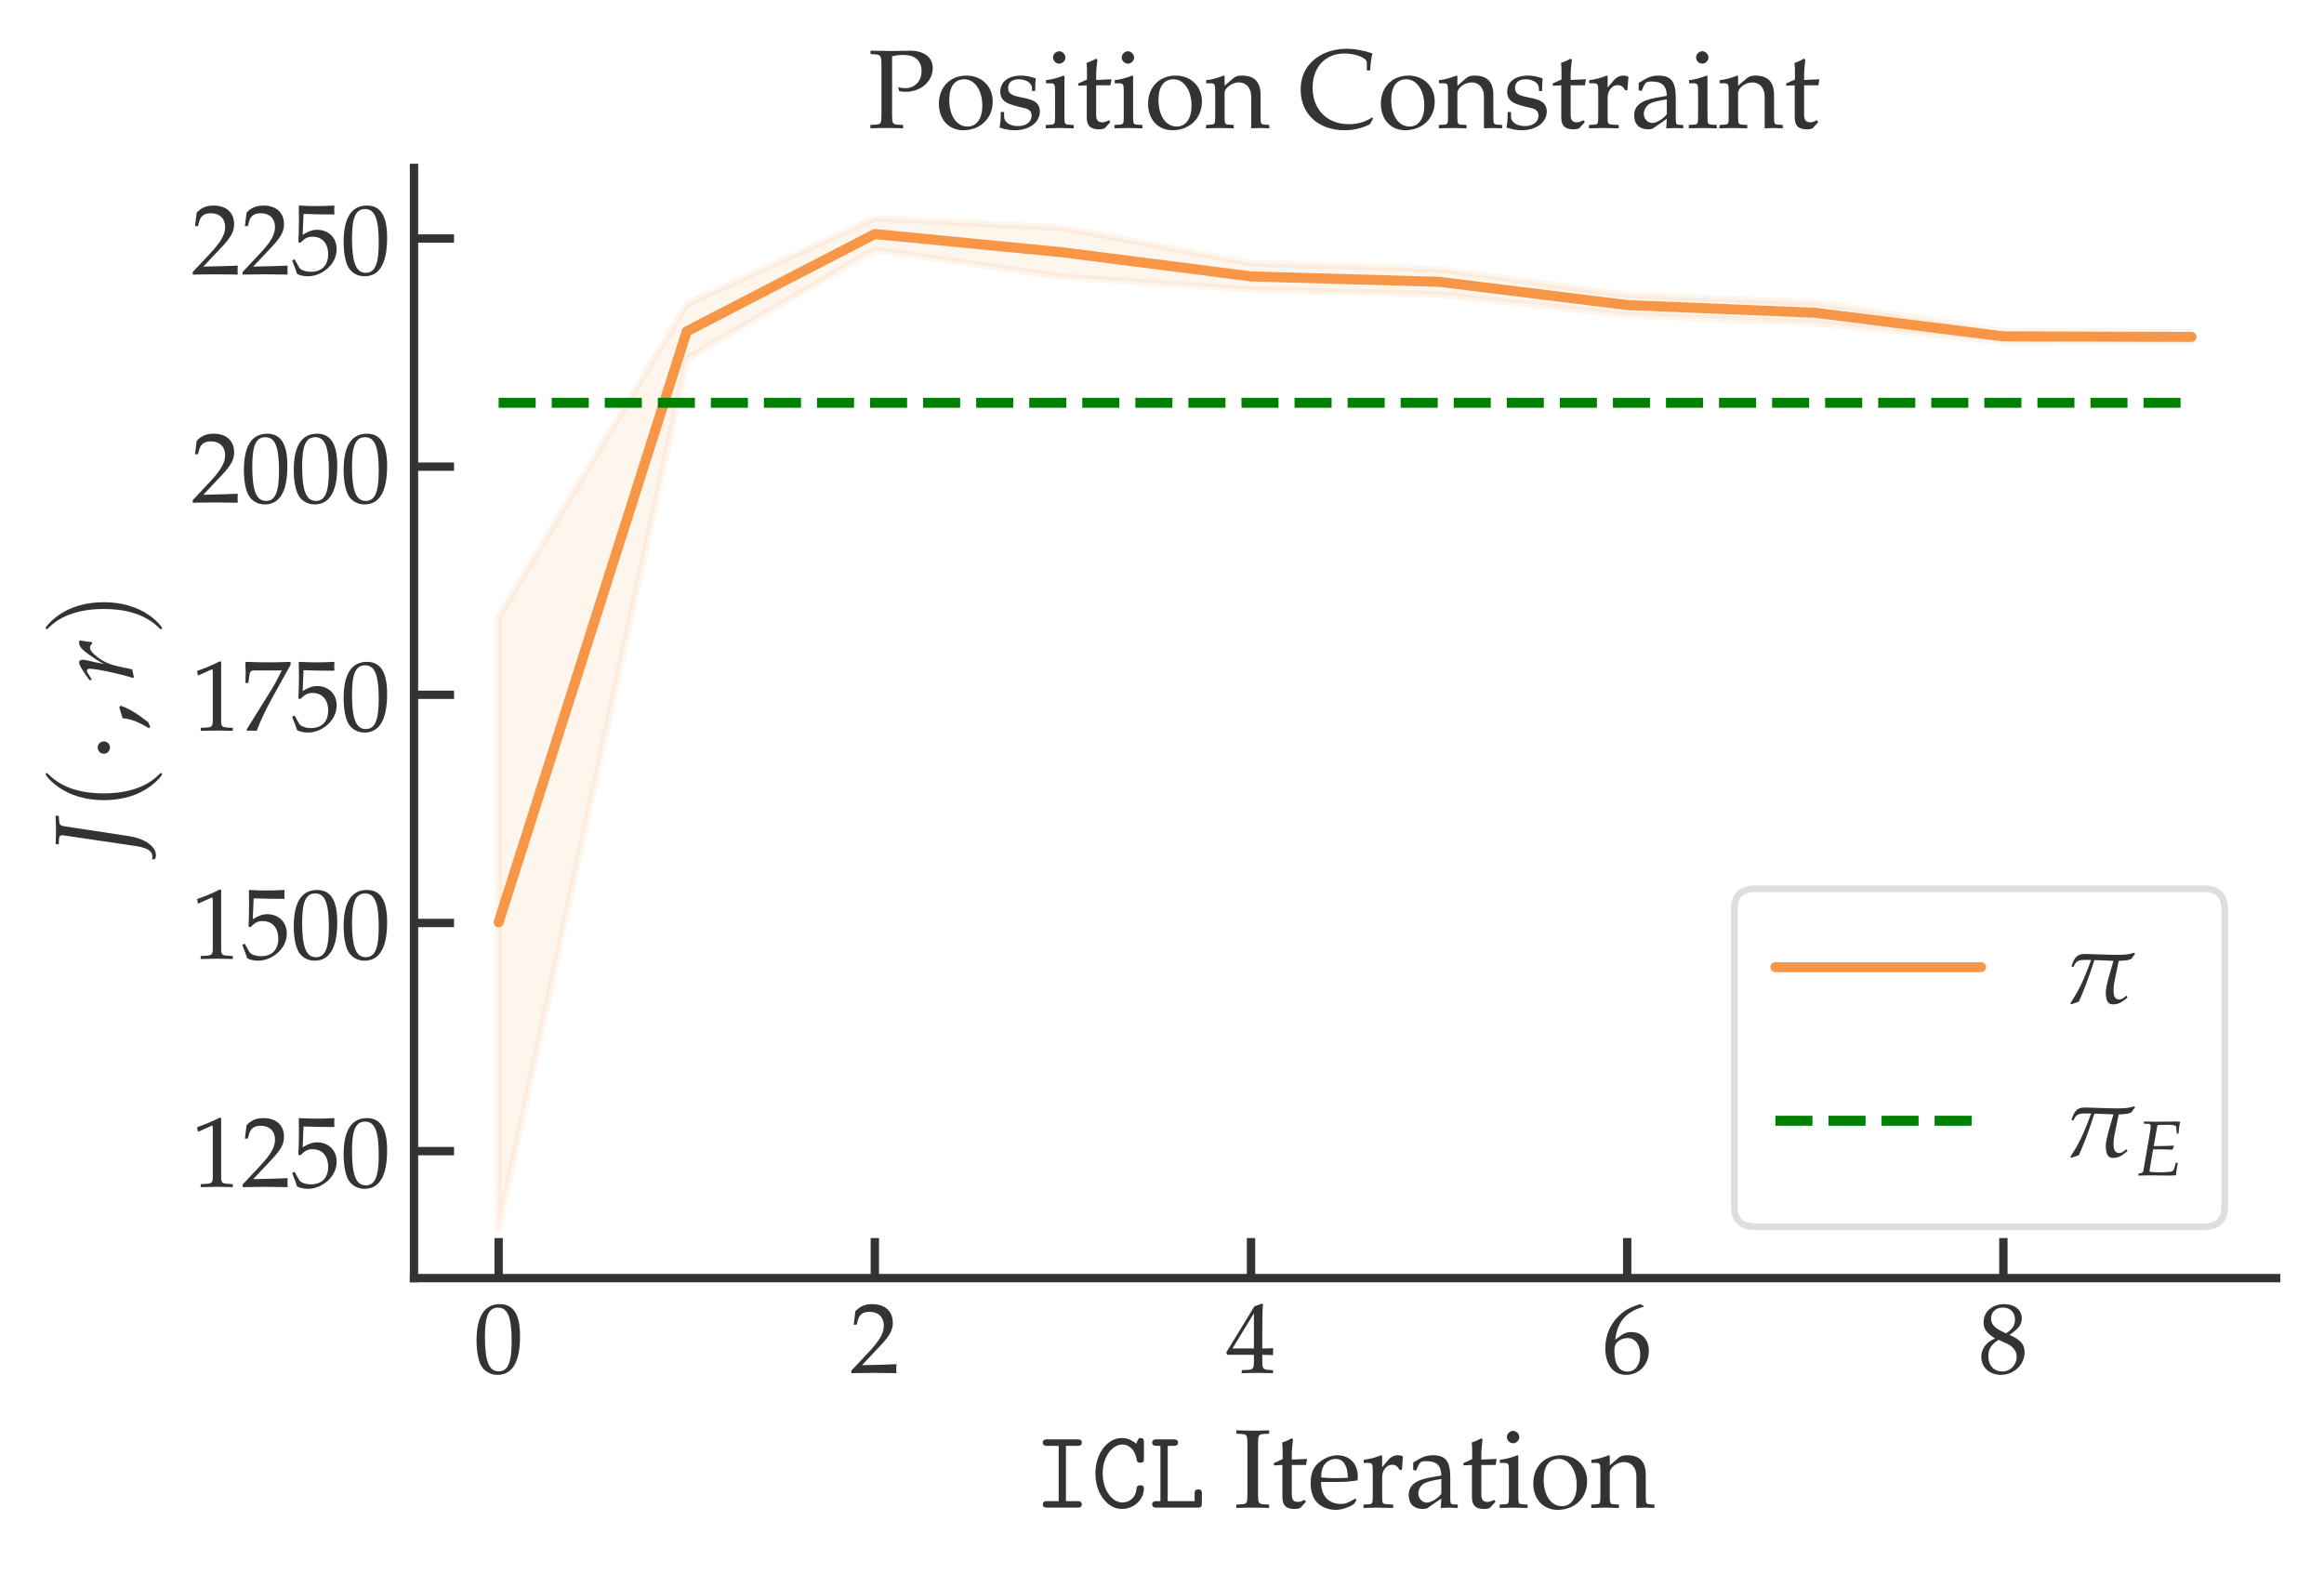<?xml version="1.0" encoding="UTF-8" standalone="no"?>
<!DOCTYPE svg PUBLIC "-//W3C//DTD SVG 1.1//EN" "http://www.w3.org/Graphics/SVG/1.1/DTD/svg11.dtd">
<svg xmlns="http://www.w3.org/2000/svg" xmlns:xlink="http://www.w3.org/1999/xlink" version="1.1" width="967.3pt" height="660.548pt" viewBox="0 0 967.3 660.548">
<rect x="0" y="0" width="967.3" height="660.548" fill="#808080" stroke="none"/>
<g enable-background="new">
<path transform="matrix(2.778,0,0,-2.778,0,660.548)" d="M 0 0 L 348.228 0 L 348.228 237.797 L 0 237.797 Z " fill="#ffffff"/>
<path transform="matrix(2.778,0,0,-2.778,0,660.548)" d="M 62.028 46.302 L 341.028 46.302 L 341.028 212.622 L 62.028 212.622 Z " fill="#ffffff"/>
<path transform="matrix(2.778,0,0,-2.778,0,660.548)" stroke-width="1.25" stroke-linecap="butt" stroke-linejoin="round" fill="none" stroke="#333333" d="M 74.71 46.302 L 74.71 52.302 "/>
<symbol id="font_0_d4">
<path d="M .234 .709 C .079 .709 0 .586 0 .344 C 0 .227 .021 .126 .056 .077 C .091 .028 .147 0 .209 0 C .36 0 .436 .13 .436 .386 C .436 .605 .371 .709 .234 .709 M .216 .674 C .313 .674 .352 .576 .352 .336 C .352 .123 .314 .035 .222 .035 C .125 .035 .084 .136 .084 .38 C .084 .591 .121 .674 .216 .674 Z "/>
</symbol>
<use xlink:href="#font_0_d4" transform="matrix(41.511,0,0,-41.511,198.354,572.185)" fill="#333333"/>
<path transform="matrix(2.778,0,0,-2.778,0,660.548)" stroke-width="1.25" stroke-linecap="butt" stroke-linejoin="round" fill="none" stroke="#333333" d="M 131.074 46.302 L 131.074 52.302 "/>
<symbol id="font_0_cc">
<path d="M 0 .026 L 0 0 C .187 .003 .187 .003 .223 .003 C .259 .003 .259 .003 .452 0 C .45 .021 .45 .031 .45 .045 C .45 .058 .45 .068 .452 .09 C .337 .085 .291 .084 .106 .08 L .288 .273 C .385 .376 .415 .431 .415 .506 C .415 .621 .337 .692 .21 .692 C .138 .692 .089 .672 .04 .622 L .023 .486 L .052 .486 L .065 .532 C .081 .59 .117 .615 .184 .615 C .27 .615 .325 .561 .325 .476 C .325 .401 .283 .327 .17 .207 L 0 .026 Z "/>
</symbol>
<use xlink:href="#font_0_cc" transform="matrix(41.511,0,0,-41.511,354.38,571.479)" fill="#333333"/>
<path transform="matrix(2.778,0,0,-2.778,0,660.548)" stroke-width="1.25" stroke-linecap="butt" stroke-linejoin="round" fill="none" stroke="#333333" d="M 187.437 46.302 L 187.437 52.302 "/>
<symbol id="font_0_ce">
<path d="M .278 .184 L .278 .109 C .278 .049 .267 .035 .218 .033 L .156 .03 L .156 0 C .289 .003 .289 .003 .313 .003 C .337 .003 .337 .003 .47 0 L .47 .03 L .422 .033 C .373 .036 .362 .049 .362 .109 L .362 .184 C .421 .184 .442 .183 .47 .18 L .47 .251 C .423 .247 .404 .247 .389 .248 L .386 .248 L .362 .248 L .362 .387 C .362 .565 .364 .651 .369 .692 L .357 .697 L .283 .67 L 0 .207 L .011 .184 L .278 .184 M .278 .248 L .063 .248 L .278 .6 L .278 .248 Z "/>
</symbol>
<use xlink:href="#font_0_ce" transform="matrix(41.511,0,0,-41.511,510.364,571.479)" fill="#333333"/>
<path transform="matrix(2.778,0,0,-2.778,0,660.548)" stroke-width="1.25" stroke-linecap="butt" stroke-linejoin="round" fill="none" stroke="#333333" d="M 243.801 46.302 L 243.801 52.302 "/>
<symbol id="font_0_d0">
<path d="M .384 .692 L .347 .709 C .251 .677 .21 .657 .159 .613 C .056 .526 0 .404 0 .267 C 0 .102 .08 0 .209 0 C .339 0 .436 .103 .436 .239 C .436 .354 .367 .429 .261 .429 C .211 .429 .181 .416 .122 .369 C .111 .36 .11 .359 .099 .351 C .12 .532 .204 .63 .384 .684 L .384 .692 M .223 .369 C .299 .369 .35 .303 .35 .204 C .35 .1 .299 .033 .222 .033 C .137 .033 .091 .106 .091 .24 C .091 .275 .095 .294 .106 .311 C .128 .345 .175 .369 .223 .369 Z "/>
</symbol>
<use xlink:href="#font_0_d0" transform="matrix(41.511,0,0,-41.511,668.175,572.185)" fill="#333333"/>
<path transform="matrix(2.778,0,0,-2.778,0,660.548)" stroke-width="1.25" stroke-linecap="butt" stroke-linejoin="round" fill="none" stroke="#333333" d="M 300.164 46.302 L 300.164 52.302 "/>
<symbol id="font_0_d2">
<path d="M .138 .365 C .097 .346 .08 .335 .058 .314 C .02 .276 0 .231 0 .179 C 0 .076 .083 0 .196 0 C .326 0 .434 .102 .434 .226 C .434 .306 .397 .349 .283 .401 C .374 .463 .406 .505 .406 .565 C .406 .651 .335 .709 .229 .709 C .11 .709 .023 .633 .023 .528 C .023 .46 .05 .422 .138 .365 M .254 .315 C .317 .287 .355 .238 .355 .184 C .355 .1 .292 .034 .211 .034 C .126 .034 .071 .094 .071 .187 C .071 .26 .1 .306 .174 .351 L .254 .315 M .193 .443 C .13 .474 .098 .514 .098 .564 C .098 .63 .146 .675 .217 .675 C .29 .675 .338 .627 .338 .554 C .338 .497 .313 .458 .248 .416 L .193 .443 Z "/>
</symbol>
<use xlink:href="#font_0_d2" transform="matrix(41.511,0,0,-41.511,824.658,572.185)" fill="#333333"/>
<symbol id="font_1_4b">
<path d="M .207 .553 L .309 .553 C .323 .553 .349 .553 .349 .582 C .349 .611 .323 .611 .309 .611 L .04 .611 C .026 .611 0 .611 0 .582 C 0 .553 .026 .553 .04 .553 L .142 .553 L .142 .058 L .04 .058 C .026 .058 0 .058 0 .029 C 0 0 .026 0 .04 0 L .309 0 C .323 0 .349 0 .349 .029 C .349 .058 .323 .058 .309 .058 L .207 .058 L .207 .553 Z "/>
</symbol>
<symbol id="font_1_45">
<path d="M .434 .597 C .434 .613 .434 .635 .406 .635 C .388 .635 .383 .624 .379 .617 C .376 .609 .368 .591 .365 .584 C .324 .62 .278 .635 .236 .635 C .107 .635 0 .497 0 .318 C 0 .135 .11 0 .236 0 C .353 0 .434 .093 .434 .181 C .434 .212 .413 .212 .401 .212 C .387 .212 .371 .207 .369 .19 C .361 .065 .26 .058 .243 .058 C .15 .058 .065 .167 .065 .318 C .065 .469 .151 .577 .242 .577 C .296 .577 .355 .534 .369 .442 C .372 .42 .381 .414 .401 .414 C .434 .414 .434 .432 .434 .452 L .434 .597 Z "/>
</symbol>
<symbol id="font_1_4e">
<path d="M .139 .553 L .191 .553 C .205 .553 .231 .553 .231 .582 C .231 .611 .205 .611 .191 .611 L .041 .611 C .027 .611 0 .611 0 .582 C 0 .553 .027 .553 .041 .553 L .074 .553 L .074 .058 L .041 .058 C .027 .058 0 .058 0 .029 C 0 0 .027 0 .041 0 L .405 0 C .438 0 .445 .009 .445 .041 L .445 .123 C .445 .14 .445 .163 .413 .163 C .38 .163 .38 .141 .38 .123 L .38 .058 L .139 .058 L .139 .553 Z "/>
</symbol>
<use xlink:href="#font_1_4b" transform="matrix(46.492,0,0,-46.492,434.046,627.437)" fill="#333333"/>
<use xlink:href="#font_1_45" transform="matrix(46.492,0,0,-46.492,455.943,627.995)" fill="#333333"/>
<use xlink:href="#font_1_4e" transform="matrix(46.492,0,0,-46.492,479.562,627.437)" fill="#333333"/>
<symbol id="font_0_8d">
<path d="M .194 .572 C .194 .651 .199 .659 .245 .662 L .293 .665 L .293 .695 C .22 .692 .198 .692 .146 .692 C .096 .692 .072 .693 0 .695 L 0 .665 L .048 .662 C .094 .659 .099 .651 .099 .572 L .099 .123 C .099 .044 .094 .036 .048 .033 L 0 .03 L 0 0 C .059 .002 .094 .003 .146 .003 C .198 .003 .234 .002 .293 0 L .293 .03 L .245 .033 C .199 .036 .194 .044 .194 .123 L .194 .572 Z "/>
</symbol>
<symbol id="font_0_b9">
<path d="M .076 .394 L .076 .106 C .076 .032 .109 0 .186 0 C .209 0 .233 .005 .239 .012 L .287 .065 L .274 .082 C .249 .068 .234 .063 .215 .063 C .176 .063 .16 .083 .16 .132 L .16 .394 L .288 .394 L .297 .448 L .16 .442 L .16 .48 C .16 .522 .163 .558 .171 .622 L .159 .633 C .135 .618 .105 .605 .074 .595 C .077 .565 .078 .546 .078 .516 L .078 .446 L 0 .411 L 0 .39 L .076 .394 Z "/>
</symbol>
<symbol id="font_0_aa">
<path d="M .411 .09 L .398 .1 C .334 .062 .311 .053 .268 .053 C .203 .053 .149 .082 .121 .131 C .102 .164 .095 .192 .093 .25 L .239 .25 C .308 .25 .351 .253 .42 .264 C .421 .278 .422 .287 .422 .299 C .422 .414 .348 .489 .236 .489 C .199 .489 .156 .476 .115 .452 C .033 .405 0 .343 0 .239 C 0 .176 .015 .122 .042 .084 C .082 .031 .149 0 .224 0 C .261 0 .298 .008 .339 .026 C .366 .037 .387 .05 .391 .056 L .411 .09 M .333 .287 C .281 .285 .257 .284 .221 .284 C .175 .284 .149 .285 .095 .29 C .095 .337 .099 .359 .112 .385 C .133 .429 .176 .456 .224 .456 C .257 .456 .283 .443 .301 .416 C .323 .383 .33 .354 .333 .287 Z "/>
</symbol>
<symbol id="font_0_b7">
<path d="M .002 .403 L .039 .403 C .079 .403 .083 .396 .083 .33 L .083 .105 C .083 .042 .08 .035 .046 .033 L 0 .03 L 0 0 C .072 .002 .098 .003 .123 .003 C .143 .003 .143 .003 .266 0 L .266 .03 L .214 .033 C .169 .036 .167 .039 .167 .105 L .167 .277 C .167 .337 .207 .387 .256 .387 C .286 .387 .307 .373 .323 .341 L .344 .341 L .353 .461 C .342 .468 .324 .472 .306 .472 C .276 .472 .244 .456 .223 .431 L .167 .365 L .167 .468 L .158 .472 C .107 .451 .055 .437 .002 .431 L .002 .403 Z "/>
</symbol>
<symbol id="font_0_a6">
<path d="M .292 .094 L .287 .009 C .352 .012 .352 .012 .365 .012 C .37 .012 .395 .011 .439 .009 L .439 .039 L .4 .041 C .376 .042 .372 .05 .372 .099 L .372 .282 C .372 .428 .33 .481 .214 .481 C .171 .481 .131 .47 .093 .447 L .04 .415 L .04 .35 L .066 .343 L .079 .374 C .1 .421 .11 .428 .156 .428 C .25 .428 .289 .391 .292 .3 L .193 .282 C .057 .257 0 .21 0 .123 C 0 .045 .047 0 .126 0 C .144 0 .161 .003 .168 .008 L .292 .094 M .292 .136 C .263 .095 .2 .057 .161 .057 C .121 .057 .086 .094 .086 .137 C .086 .174 .106 .209 .136 .228 C .161 .243 .216 .257 .292 .268 L .292 .136 Z "/>
</symbol>
<symbol id="font_0_ae">
<path d="M .167 .468 L .158 .472 C .107 .451 .055 .437 .002 .431 L .002 .403 L .039 .403 C .079 .403 .083 .396 .083 .33 L .083 .105 C .083 .042 .08 .035 .046 .033 L 0 .03 L 0 0 C .1 .003 .1 .003 .125 .003 C .15 .003 .15 .003 .25 0 L .25 .03 L .204 .033 C .17 .035 .167 .042 .167 .105 L .167 .468 M .121 .69 C .091 .69 .065 .664 .065 .634 C .065 .605 .091 .579 .12 .579 C .149 .579 .176 .605 .176 .634 C .176 .662 .149 .69 .121 .69 Z "/>
</symbol>
<symbol id="font_0_b4">
<path d="M .247 .489 C .101 .489 0 .386 0 .237 C 0 .096 .089 0 .218 0 C .372 0 .482 .107 .482 .257 C .482 .392 .384 .489 .247 .489 M .229 .456 C .321 .456 .389 .356 .389 .22 C .389 .105 .338 .033 .257 .033 C .159 .033 .093 .129 .093 .271 C .093 .391 .141 .456 .229 .456 Z "/>
</symbol>
<symbol id="font_0_b3">
<path d="M .404 0 C .465 .003 .466 .003 .483 .003 C .497 .003 .497 .003 .566 0 L .566 .03 L .525 .033 C .491 .035 .488 .041 .488 .105 L .488 .298 C .488 .415 .433 .472 .321 .472 C .284 .472 .263 .465 .242 .447 L .166 .381 L .166 .468 L .157 .472 C .106 .451 .054 .437 .001 .431 L .001 .403 L .038 .403 C .078 .403 .082 .396 .082 .33 L .082 .105 C .082 .042 .079 .035 .045 .033 L 0 .03 L 0 0 C .068 .002 .095 .003 .124 .003 C .153 .003 .18 .002 .248 0 L .248 .03 L .203 .033 C .169 .035 .166 .042 .166 .105 L .166 .317 C .166 .362 .232 .411 .293 .411 C .36 .411 .404 .361 .404 .284 L .404 0 Z "/>
</symbol>
<use xlink:href="#font_0_8d" transform="matrix(46.492,0,0,-46.492,514.605,627.577)" fill="#333333"/>
<use xlink:href="#font_0_b9" transform="matrix(46.492,0,0,-46.492,530.227,627.995)" fill="#333333"/>
<use xlink:href="#font_0_aa" transform="matrix(46.492,0,0,-46.492,545.523,628.367)" fill="#333333"/>
<use xlink:href="#font_0_b7" transform="matrix(46.492,0,0,-46.492,567.514,627.577)" fill="#333333"/>
<use xlink:href="#font_0_a6" transform="matrix(46.492,0,0,-46.492,586.343,627.995)" fill="#333333"/>
<use xlink:href="#font_0_b9" transform="matrix(46.492,0,0,-46.492,609.124,627.995)" fill="#333333"/>
<use xlink:href="#font_0_ae" transform="matrix(46.492,0,0,-46.492,624.188,627.577)" fill="#333333"/>
<use xlink:href="#font_0_b4" transform="matrix(46.492,0,0,-46.492,638.182,628.367)" fill="#333333"/>
<use xlink:href="#font_0_b3" transform="matrix(46.492,0,0,-46.492,662.311,627.577)" fill="#333333"/>
<path transform="matrix(2.778,0,0,-2.778,0,660.548)" stroke-width="1.25" stroke-linecap="butt" stroke-linejoin="round" fill="none" stroke="#333333" d="M 62.028 65.328 L 68.028 65.328 "/>
<symbol id="font_0_cb">
<path d="M .007 .558 L .017 .558 L .146 .616 C .147 .617 .148 .617 .149 .617 C .155 .617 .157 .608 .157 .584 L .157 .099 C .157 .047 .146 .036 .092 .033 L .036 .03 L .036 0 C .19 .003 .19 .003 .201 .003 C .214 .003 .236 .003 .27 .002 C .282 .001 .317 .001 .358 0 L .358 .03 L .306 .033 C .251 .036 .241 .047 .241 .099 L .241 .692 L .227 .697 C .162 .663 .091 .633 0 .601 L .007 .558 Z "/>
</symbol>
<symbol id="font_0_cf">
<path d="M .114 .625 C .243 .621 .299 .62 .419 .62 L .424 .625 C .422 .643 .422 .651 .422 .664 C .422 .678 .422 .686 .424 .704 L .419 .709 C .344 .705 .299 .704 .245 .704 C .19 .704 .146 .705 .071 .709 L .066 .704 C .067 .643 .068 .599 .068 .567 C .068 .482 .065 .386 .062 .342 L .082 .336 C .129 .383 .156 .397 .205 .397 C .301 .397 .361 .329 .361 .221 C .361 .11 .297 .045 .188 .045 C .134 .045 .084 .063 .07 .089 L .024 .171 L 0 .157 C .023 .1 .035 .068 .049 .024 C .077 .009 .117 0 .16 0 C .227 0 .298 .029 .353 .077 C .414 .131 .446 .199 .446 .273 C .446 .386 .365 .466 .251 .466 C .203 .466 .167 .453 .105 .416 L .114 .625 Z "/>
</symbol>
<use xlink:href="#font_0_cb" transform="matrix(41.511,0,0,-41.511,82.047,494.056)" fill="#333333"/>
<use xlink:href="#font_0_cc" transform="matrix(41.511,0,0,-41.511,100.976,494.056)" fill="#333333"/>
<use xlink:href="#font_0_cf" transform="matrix(41.511,0,0,-41.511,121.607,494.762)" fill="#333333"/>
<use xlink:href="#font_0_d4" transform="matrix(41.511,0,0,-41.511,143.026,494.762)" fill="#333333"/>
<path transform="matrix(2.778,0,0,-2.778,0,660.548)" stroke-width="1.25" stroke-linecap="butt" stroke-linejoin="round" fill="none" stroke="#333333" d="M 62.028 99.508 L 68.028 99.508 "/>
<use xlink:href="#font_0_cb" transform="matrix(41.511,0,0,-41.511,82.047,399.112)" fill="#333333"/>
<use xlink:href="#font_0_cf" transform="matrix(41.511,0,0,-41.511,100.851,399.817)" fill="#333333"/>
<use xlink:href="#font_0_d4" transform="matrix(41.511,0,0,-41.511,122.271,399.817)" fill="#333333"/>
<use xlink:href="#font_0_d4" transform="matrix(41.511,0,0,-41.511,143.026,399.817)" fill="#333333"/>
<path transform="matrix(2.778,0,0,-2.778,0,660.548)" stroke-width="1.25" stroke-linecap="butt" stroke-linejoin="round" fill="none" stroke="#333333" d="M 62.028 133.688 L 68.028 133.688 "/>
<symbol id="font_0_d1">
<path d="M .012 .013 L .021 0 C .06 .003 .06 .003 .067 .003 C .074 .003 .074 .003 .113 0 C .155 .109 .204 .213 .27 .333 L .453 .662 L .453 .692 C .345 .688 .31 .687 .229 .687 C .156 .687 .107 .688 .01 .692 L 0 .687 C .003 .592 .003 .592 .003 .582 C .003 .571 .003 .571 0 .48 L .03 .48 L .037 .536 C .045 .598 .052 .606 .098 .606 L .365 .606 C .325 .524 .294 .466 .256 .405 L .012 .013 Z "/>
</symbol>
<use xlink:href="#font_0_cb" transform="matrix(41.511,0,0,-41.511,82.047,304.167)" fill="#333333"/>
<use xlink:href="#font_0_d1" transform="matrix(41.511,0,0,-41.511,102.138,304.167)" fill="#333333"/>
<use xlink:href="#font_0_cf" transform="matrix(41.511,0,0,-41.511,121.607,304.873)" fill="#333333"/>
<use xlink:href="#font_0_d4" transform="matrix(41.511,0,0,-41.511,143.026,304.873)" fill="#333333"/>
<path transform="matrix(2.778,0,0,-2.778,0,660.548)" stroke-width="1.25" stroke-linecap="butt" stroke-linejoin="round" fill="none" stroke="#333333" d="M 62.028 167.868 L 68.028 167.868 "/>
<use xlink:href="#font_0_cc" transform="matrix(41.511,0,0,-41.511,80.22,209.223)" fill="#333333"/>
<use xlink:href="#font_0_d4" transform="matrix(41.511,0,0,-41.511,101.515,209.928)" fill="#333333"/>
<use xlink:href="#font_0_d4" transform="matrix(41.511,0,0,-41.511,122.271,209.928)" fill="#333333"/>
<use xlink:href="#font_0_d4" transform="matrix(41.511,0,0,-41.511,143.026,209.928)" fill="#333333"/>
<path transform="matrix(2.778,0,0,-2.778,0,660.548)" stroke-width="1.25" stroke-linecap="butt" stroke-linejoin="round" fill="none" stroke="#333333" d="M 62.028 202.048 L 68.028 202.048 "/>
<use xlink:href="#font_0_cc" transform="matrix(41.511,0,0,-41.511,80.22,114.278)" fill="#333333"/>
<use xlink:href="#font_0_cc" transform="matrix(41.511,0,0,-41.511,100.976,114.278)" fill="#333333"/>
<use xlink:href="#font_0_cf" transform="matrix(41.511,0,0,-41.511,121.607,114.984)" fill="#333333"/>
<use xlink:href="#font_0_d4" transform="matrix(41.511,0,0,-41.511,143.026,114.984)" fill="#333333"/>
<symbol id="font_2_8e">
<path d="M .39 .87 L .393 .898 L .369 .898 L .279 .895 C .263 .895 .245 .895 .202 .896 L .138 .898 L .135 .87 L .182 .868 C .206 .867 .217 .859 .217 .841 C .217 .836 .217 .833 .216 .828 L .121 .185 C .106 .082 .076 .032 .029 .032 C .017 .032 .008 .033 0 .036 L .003 .01 C .014 .003 .026 0 .038 0 C .092 0 .144 .047 .178 .128 C .194 .166 .203 .198 .212 .26 L .297 .819 C .303 .857 .31 .864 .348 .867 L .39 .87 Z "/>
</symbol>
<use xlink:href="#font_2_8e" transform="matrix(0,-46.492,-46.492,-0,64.912,357.696)" fill="#333333"/>
<symbol id="font_3_29">
<path d="M .232 .01 C .232 .013 .232 .015 .215 .032 C .09 .158 .058 .347 .058 .5 C .058 .674 .096 .848 .219 .973 C .232 .985 .232 .987 .232 .99 C .232 .997 .228 1 .222 1 C .212 1 .122 .932 .063 .805 C .012 .695 0 .584 0 .5 C 0 .422 .011 .301 .066 .188 C .126 .065 .212 0 .222 0 C .228 0 .232 .003 .232 .01 Z "/>
</symbol>
<use xlink:href="#font_3_29" transform="matrix(0,-48.445,-48.445,-0,67.446,333.001)" fill="#333333"/>
<symbol id="font_4_2">
<path d="M .106 .053 C .106 .082 .082 .106 .053 .106 C .024 .106 0 .082 0 .053 C 0 .024 .024 0 .053 0 C .082 0 .106 .024 .106 .053 Z "/>
</symbol>
<use xlink:href="#font_4_2" transform="matrix(0,-48.445,-48.445,-0,45.791,313.686)" fill="#333333"/>
<symbol id="font_0_e2">
<path d="M .188 .278 C .161 .269 .143 .263 .09 .248 C .083 .172 .058 .107 0 .011 L .014 0 L .055 .019 C .136 .124 .174 .187 .202 .264 L .188 .278 Z "/>
</symbol>
<use xlink:href="#font_0_e2" transform="matrix(0,-46.492,-46.492,-0,62.541,303.091)" fill="#333333"/>
<symbol id="font_2_b7">
<path d="M .342 .374 C .345 .412 .35 .444 .358 .485 C .347 .49 .343 .491 .338 .491 C .307 .491 .276 .467 .24 .416 L .213 .377 C .174 .321 .162 .3 .146 .265 L .154 .306 C .158 .329 .166 .369 .172 .391 L .178 .417 C .182 .434 .184 .447 .184 .459 C .184 .479 .176 .491 .161 .491 C .14 .491 .102 .47 .028 .417 L 0 .397 L .007 .377 L .039 .398 C .067 .416 .078 .421 .087 .421 C .097 .421 .104 .412 .104 .399 C .104 .341 .061 .135 .021 .007 L .031 0 C .046 .005 .062 .008 .085 .013 L .098 .015 L .124 .135 C .142 .218 .165 .271 .209 .328 C .243 .372 .27 .393 .292 .393 C .307 .393 .317 .388 .328 .374 L .342 .374 Z "/>
</symbol>
<use xlink:href="#font_2_b7" transform="matrix(0,-46.492,-46.492,-0,55.753,283.138)" fill="#333333"/>
<symbol id="font_3_2a">
<path d="M .232 .5 C .232 .578 .221 .699 .166 .812 C .106 .935 .02 1 .01 1 C .004 1 0 .996 0 .99 C 0 .987 0 .985 .019 .967 C .117 .868 .174 .709 .174 .5 C .174 .329 .137 .153 .013 .027 C 0 .015 0 .013 0 .01 C 0 .004 .004 0 .01 0 C .02 0 .11 .068 .169 .195 C .22 .305 .232 .416 .232 .5 Z "/>
</symbol>
<use xlink:href="#font_3_2a" transform="matrix(0,-48.445,-48.445,-0,67.446,261.873)" fill="#333333"/>
<clipPath id="cp5">
<path transform="matrix(2.778,0,0,-2.778,0,660.548)" d="M 62.028 46.302 L 341.028 46.302 L 341.028 212.622 L 62.028 212.622 Z "/>
</clipPath>
<g clip-path="url(#cp5)">
<g>
<path transform="matrix(2.778,0,0,-2.778,0,660.548)" d="M 74.71 145.349 L 74.71 53.862 L 102.892 184.041 L 131.074 200.371 L 159.255 196.297 L 187.437 194.401 L 215.619 193.675 L 243.801 190.599 L 271.983 189.396 L 300.164 186.585 L 328.346 186.644 L 328.346 187.958 L 300.164 188.18 L 271.983 192.439 L 243.801 193.549 L 215.619 197.442 L 187.437 198.333 L 159.255 203.647 L 131.074 205.062 L 102.892 192.235 L 74.71 145.349 Z " fill="#f79646" fill-opacity=".1"/>
<path transform="matrix(2.778,0,0,-2.778,0,660.548)" stroke-width="1" stroke-linecap="butt" stroke-linejoin="round" fill="none" stroke="#f79646" stroke-opacity=".1" d="M 74.71 145.349 L 74.71 53.862 L 102.892 184.041 L 131.074 200.371 L 159.255 196.297 L 187.437 194.401 L 215.619 193.675 L 243.801 190.599 L 271.983 189.396 L 300.164 186.585 L 328.346 186.644 L 328.346 187.958 L 300.164 188.18 L 271.983 192.439 L 243.801 193.549 L 215.619 197.442 L 187.437 198.333 L 159.255 203.647 L 131.074 205.062 L 102.892 192.235 L 74.71 145.349 Z "/>
</g>
</g>
<clipPath id="cp6">
<path transform="matrix(2.778,0,0,-2.778,0,660.548)" d="M 62.028 46.302 L 341.028 46.302 L 341.028 212.622 L 62.028 212.622 Z "/>
</clipPath>
<g clip-path="url(#cp6)">
<path transform="matrix(2.778,0,0,-2.778,0,660.548)" stroke-width="1.5" stroke-linecap="round" stroke-linejoin="round" fill="none" stroke="#f79646" d="M 74.71 99.606 L 102.892 188.138 L 131.074 202.716 L 159.255 199.972 L 187.437 196.367 L 215.619 195.559 L 243.801 192.074 L 271.983 190.917 L 300.164 187.383 L 328.346 187.301 "/>
</g>
<clipPath id="cp7">
<path transform="matrix(2.778,0,0,-2.778,0,660.548)" d="M 62.028 46.302 L 341.028 46.302 L 341.028 212.622 L 62.028 212.622 Z "/>
</clipPath>
<g clip-path="url(#cp7)">
<path transform="matrix(2.778,0,0,-2.778,0,660.548)" stroke-width="1.5" stroke-linecap="butt" stroke-dasharray="5.55,2.4" stroke-linejoin="round" fill="none" stroke="#008000" d="M 74.71 177.437 L 102.892 177.437 L 131.074 177.437 L 159.255 177.437 L 187.437 177.437 L 215.619 177.437 L 243.801 177.437 L 271.983 177.437 L 300.164 177.437 L 328.346 177.437 "/>
</g>
<path transform="matrix(2.778,0,0,-2.778,0,660.548)" stroke-width="1.25" stroke-linecap="square" stroke-miterlimit="10" stroke-linejoin="miter" fill="none" stroke="#333333" d="M 62.028 46.302 L 62.028 212.622 "/>
<path transform="matrix(2.778,0,0,-2.778,0,660.548)" stroke-width="1.25" stroke-linecap="square" stroke-miterlimit="10" stroke-linejoin="miter" fill="none" stroke="#333333" d="M 62.028 46.302 L 341.028 46.302 "/>
<symbol id="font_0_94">
<path d="M .194 .645 C .229 .653 .258 .657 .292 .657 C .4 .657 .458 .607 .458 .512 C .458 .422 .397 .359 .31 .359 C .289 .359 .274 .361 .248 .369 L .258 .333 C .282 .328 .296 .327 .316 .327 C .453 .327 .558 .42 .558 .54 C .558 .636 .48 .695 .353 .695 C .348 .695 .338 .695 .325 .694 C .288 .693 .212 .692 .183 .692 C .161 .692 .161 .692 .001 .695 L .001 .665 L .046 .662 C .091 .659 .099 .646 .099 .572 L .099 .123 C .099 .044 .094 .036 .048 .033 L 0 .03 L 0 0 C .059 .002 .094 .003 .146 .003 C .198 .003 .234 .002 .293 0 L .293 .03 L .245 .033 C .199 .036 .194 .044 .194 .123 L .194 .645 Z "/>
</symbol>
<symbol id="font_0_b8">
<path d="M .011 .163 C .011 .094 .008 .064 0 .024 C .052 .007 .091 0 .137 0 C .268 0 .361 .07 .361 .168 C .361 .199 .352 .222 .333 .242 C .307 .267 .274 .279 .186 .296 C .104 .312 .077 .332 .077 .378 C .077 .428 .112 .456 .173 .456 C .24 .456 .291 .421 .291 .374 L .291 .351 L .319 .351 C .32 .409 .321 .433 .324 .464 C .271 .482 .235 .489 .194 .489 C .078 .489 .007 .434 .007 .344 C .007 .296 .029 .262 .075 .241 C .102 .229 .155 .213 .223 .198 C .268 .188 .287 .167 .287 .129 C .287 .075 .237 .037 .166 .037 C .093 .037 .041 .072 .041 .122 L .041 .163 L .011 .163 Z "/>
</symbol>
<symbol id="font_0_87">
<path d="M .648 .104 L .639 .114 C .577 .074 .508 .054 .432 .054 C .237 .054 .107 .184 .107 .381 C .107 .565 .221 .687 .393 .687 C .491 .687 .592 .647 .592 .608 L .592 .536 L .623 .536 C .624 .586 .628 .622 .642 .688 C .557 .716 .484 .729 .411 .729 C .324 .729 .241 .708 .174 .669 C .06 .602 0 .497 0 .362 C 0 .146 .158 0 .393 0 C .476 0 .551 .018 .62 .054 L .648 .104 Z "/>
</symbol>
<use xlink:href="#font_0_94" transform="matrix(46.492,0,0,-46.492,362.28,53.405)" fill="#333333"/>
<use xlink:href="#font_0_b4" transform="matrix(46.492,0,0,-46.492,390.78,54.195)" fill="#333333"/>
<use xlink:href="#font_0_b8" transform="matrix(46.492,0,0,-46.492,416.025,54.195)" fill="#333333"/>
<use xlink:href="#font_0_ae" transform="matrix(46.492,0,0,-46.492,435.273,53.405)" fill="#333333"/>
<use xlink:href="#font_0_b9" transform="matrix(46.492,0,0,-46.492,448.803,53.823)" fill="#333333"/>
<use xlink:href="#font_0_ae" transform="matrix(46.492,0,0,-46.492,463.866,53.405)" fill="#333333"/>
<use xlink:href="#font_0_b4" transform="matrix(46.492,0,0,-46.492,477.86,54.195)" fill="#333333"/>
<use xlink:href="#font_0_b3" transform="matrix(46.492,0,0,-46.492,501.99,53.405)" fill="#333333"/>
<use xlink:href="#font_0_87" transform="matrix(46.492,0,0,-46.492,541.369,54.195)" fill="#333333"/>
<use xlink:href="#font_0_b4" transform="matrix(46.492,0,0,-46.492,574.75,54.195)" fill="#333333"/>
<use xlink:href="#font_0_b3" transform="matrix(46.492,0,0,-46.492,598.88,53.405)" fill="#333333"/>
<use xlink:href="#font_0_b8" transform="matrix(46.492,0,0,-46.492,627.008,54.195)" fill="#333333"/>
<use xlink:href="#font_0_b9" transform="matrix(46.492,0,0,-46.492,646.302,53.823)" fill="#333333"/>
<use xlink:href="#font_0_b7" transform="matrix(46.492,0,0,-46.492,661.365,53.405)" fill="#333333"/>
<use xlink:href="#font_0_a6" transform="matrix(46.492,0,0,-46.492,680.195,53.823)" fill="#333333"/>
<use xlink:href="#font_0_ae" transform="matrix(46.492,0,0,-46.492,702.93,53.405)" fill="#333333"/>
<use xlink:href="#font_0_b3" transform="matrix(46.492,0,0,-46.492,715.715,53.405)" fill="#333333"/>
<use xlink:href="#font_0_b9" transform="matrix(46.492,0,0,-46.492,743.471,53.823)" fill="#333333"/>
<g>
<path transform="matrix(2.778,0,0,-2.778,0,660.548)" d="M 262.929 54.002 L 330.248 54.002 C 332.301 54.002 333.328 55.028 333.328 57.082 L 333.328 101.55 C 333.328 103.603 332.301 104.63 330.248 104.63 L 262.929 104.63 C 260.876 104.63 259.849 103.603 259.849 101.55 L 259.849 57.082 C 259.849 55.028 260.876 54.002 262.929 54.002 Z " fill="#ffffff" fill-opacity=".8"/>
<path transform="matrix(2.778,0,0,-2.778,0,660.548)" stroke-width="1" stroke-linecap="butt" stroke-miterlimit="10" stroke-linejoin="miter" fill="none" stroke="#d5d6d5" stroke-opacity=".8" d="M 262.929 54.002 L 330.248 54.002 C 332.301 54.002 333.328 55.028 333.328 57.082 L 333.328 101.55 C 333.328 103.603 332.301 104.63 330.248 104.63 L 262.929 104.63 C 260.876 104.63 259.849 103.603 259.849 101.55 L 259.849 57.082 C 259.849 55.028 260.876 54.002 262.929 54.002 Z "/>
</g>
<path transform="matrix(2.778,0,0,-2.778,0,660.548)" stroke-width="1.5" stroke-linecap="round" stroke-linejoin="round" fill="none" stroke="#f79646" d="M 266.009 92.882 L 281.409 92.882 L 296.809 92.882 "/>
<symbol id="font_8_1f">
<path d="M .025 .364 L .034 .371 C .055 .431 .095 .434 .152 .434 C .164 .434 .182 .433 .203 .433 C .119 .205 .081 .136 0 .009 L .009 0 L .083 .026 C .119 .104 .18 .256 .235 .432 L .421 .425 C .404 .363 .346 .182 .346 .118 C .346 .013 .384 0 .415 0 C .466 0 .495 .013 .558 .066 L .55 .085 L .526 .068 C .529 .07 .5 .047 .483 .047 C .436 .047 .422 .076 .422 .138 C .422 .163 .424 .19 .43 .219 C .447 .302 .464 .384 .473 .425 C .496 .425 .519 .426 .542 .429 C .56 .429 .582 .439 .598 .445 C .609 .466 .613 .468 .632 .492 L .625 .504 C .598 .495 .553 .485 .52 .485 C .508 .484 .483 .483 .458 .483 C .351 .484 .186 .492 .142 .492 C .067 .492 .04 .459 .011 .372 L .025 .364 Z "/>
</symbol>
<use xlink:href="#font_8_1f" transform="matrix(42.618,0,0,-42.618,861.718,417.983)" fill="#333333"/>
<path transform="matrix(2.778,0,0,-2.778,0,660.548)" stroke-width="1.5" stroke-linecap="butt" stroke-dasharray="5.55,2.4" stroke-linejoin="round" fill="none" stroke="#008000" d="M 266.009 69.878 L 281.409 69.878 L 296.809 69.878 "/>
<use xlink:href="#font_8_1f" transform="matrix(42.618,0,0,-42.618,861.718,481.882)" fill="#333333"/>
<symbol id="font_2_89">
<path d="M .191 .337 L .308 .337 C .335 .337 .366 .336 .414 .334 L .44 .333 L .459 .378 L .455 .385 C .374 .381 .314 .379 .236 .379 L .199 .379 L .241 .617 C .244 .633 .246 .641 .25 .649 L .297 .651 C .329 .652 .361 .653 .383 .653 C .445 .653 .486 .644 .487 .629 L .495 .54 L .519 .54 C .522 .604 .529 .654 .54 .692 C .519 .694 .489 .695 .471 .695 C .468 .695 .457 .695 .433 .694 L .313 .693 C .304 .692 .245 .692 .235 .692 C .198 .692 .171 .692 .12 .694 L .075 .695 L .072 .667 L .126 .665 C .15 .664 .161 .656 .161 .638 C .161 .624 .157 .592 .152 .562 L .065 .058 C .061 .04 .049 .033 .005 .026 L 0 0 L .041 .001 C .072 .002 .134 .003 .154 .003 L .369 0 L .379 0 C .393 0 .418 .001 .451 .002 L .484 .003 L .488 .039 C .49 .059 .495 .089 .504 .138 L .509 .164 L .482 .164 L .466 .104 C .456 .068 .447 .056 .425 .051 C .405 .047 .332 .042 .278 .042 C .237 .042 .215 .043 .146 .049 L .146 .053 C .146 .067 .147 .075 .148 .084 L .191 .337 Z "/>
</symbol>
<use xlink:href="#font_2_89" transform="matrix(32.389,0,0,-32.389,889.982,489.248)" fill="#333333"/>
</g>
</svg>

